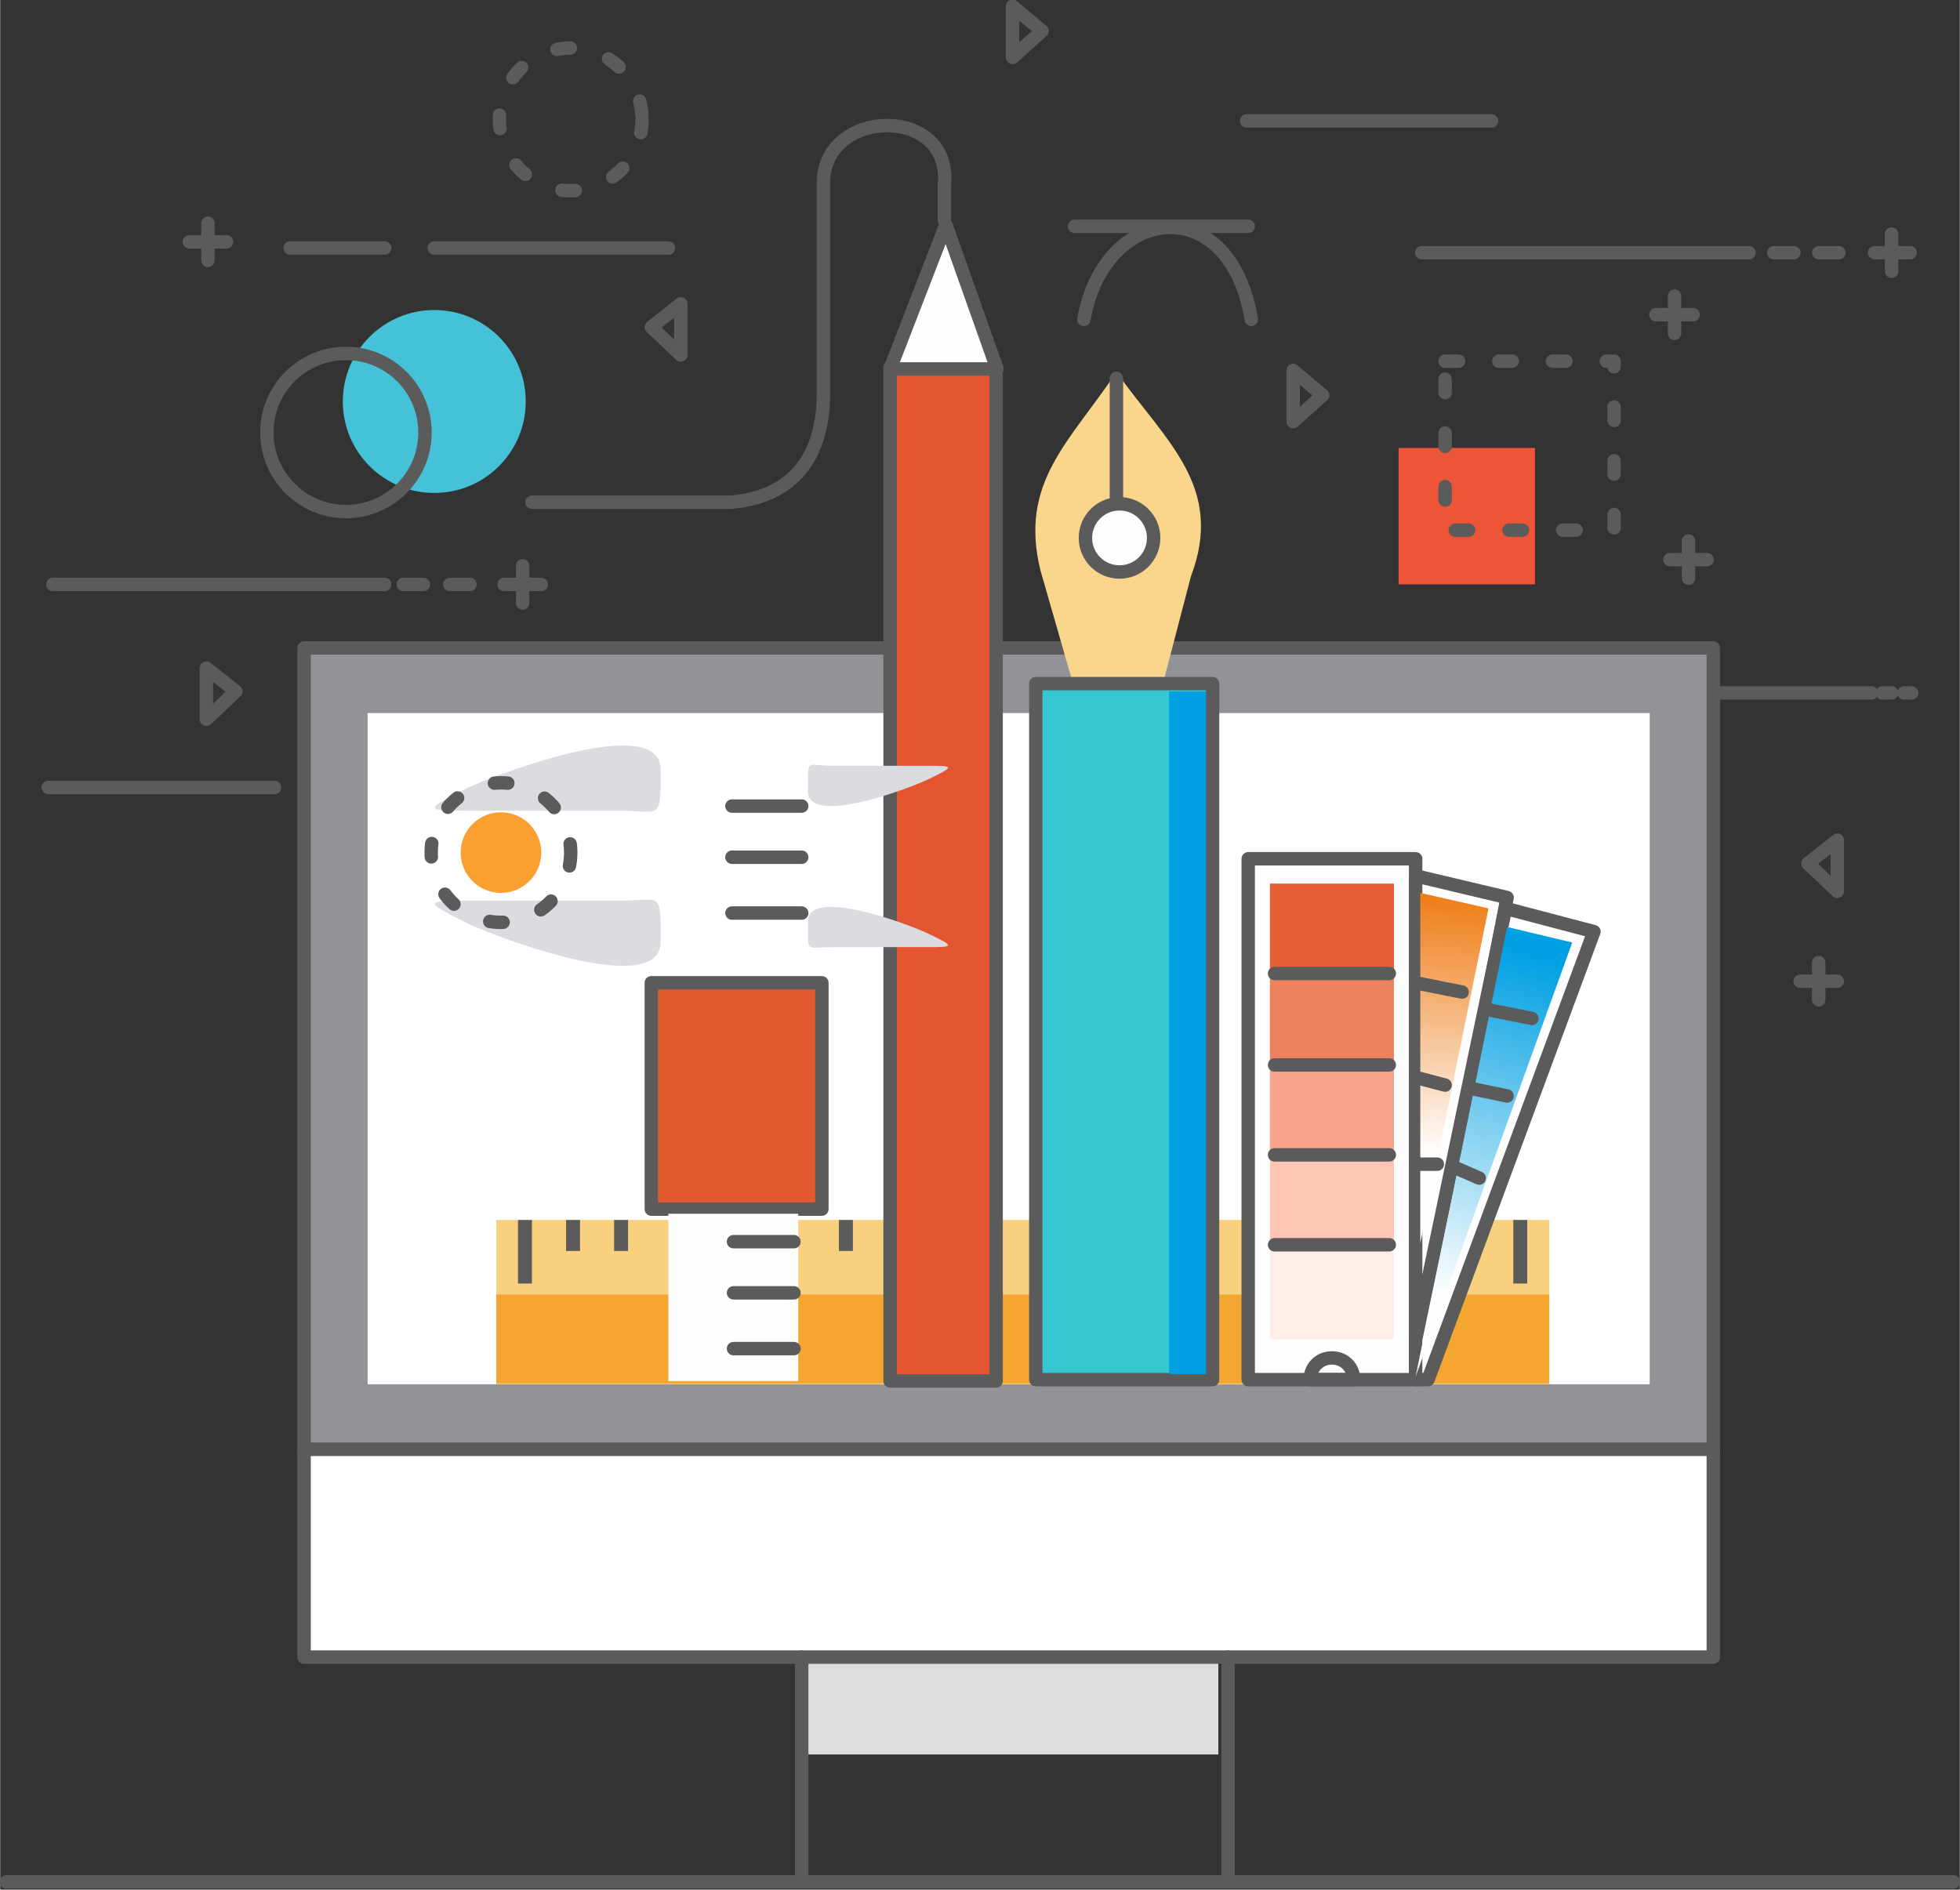 <svg xmlns="http://www.w3.org/2000/svg" width="220.624" height="212.728" viewBox="0 0 1264 1219" shape-rendering="geometricPrecision" text-rendering="geometricPrecision" image-rendering="optimizeQuality" fill-rule="evenodd" clip-rule="evenodd"><rect x="0" y="0" width="1264" height="1219" fill="#333333" stroke="none"/><defs><style>.str0,.str1{stroke:#5b5b5b;stroke-width:8.661;stroke-linecap:round;stroke-linejoin:round}.str1{stroke-dasharray:8.661 25.982}.fil1{fill:none}.fil8{fill:#fefefe}.fil18{fill:#dbdce0}.fil3{fill:#fff}</style><linearGradient id="id0" gradientUnits="userSpaceOnUse" x1="938.044" y1="580.756" x2="928.024" y2="744.028"><stop offset="0" stop-color="#ef7f1a"/><stop offset="1" stop-color="#fefefe"/></linearGradient><linearGradient id="id1" gradientUnits="userSpaceOnUse" x1="998.133" y1="618.605" x2="932.359" y2="835.932"><stop offset="0" stop-color="#00a0e3"/><stop offset="1" stop-color="#fefefe"/></linearGradient></defs><g id="Слой_x0020_1"><g id="_2662849408080"><path d="M517 1069h268.726v62.832H517z" fill="#dcdddf"/><path class="fil1 str0" d="M1214 447h6m8 0h5"/><path class="str0" d="M196 418h909v517H196z" fill="#929397"/><path class="fil3" d="M237 460h827v433H237z"/><path class="fil3 str0" d="M196 935h909v134H196z"/><path class="fil1 str0" d="M4 1214h1256m-743-145v145m275-145v145"/><circle class="fil1 str1" cx="368" cy="77" r="46"/><circle cx="280" cy="259" r="59" fill="#45c2d8"/><circle class="fil1 str0" cx="223" cy="279" r="51"/><path class="fil1 str0" d="M134 144v24m12-12h-24m65 4h61m32 0h151m-11 51l19-15v33zM672 20L653 4v33zM34 377h214m12 0h13m17 0h13m34-12v24m12-12h-24"/><path class="fil1 str0" d="M343 324h128c36-3 59-24 60-68V120c-2-51 84-53 78 0v22m84 4h112m-106 60c13-74 94-84 108 0m-3-128h158m-45 85h211m16 0h13m16 0h13m34-12v24m12-12h-23m-356 92l-19-16v33zm236 94v24m12-12h-24"/><path d="M902 289h87.983v87.983H902z" fill="#ec5536"/><path class="fil1 str1" d="M932 233h109v109H932z"/><path class="fil1 str0" d="M1110 447h97m-41 110l19-15v33zm7 64v24m12-12h-24m-81-442v24m12-12h-24M152 446l-19-15v33zM31 508h146"/><path d="M320 787h679.203v47.918H320z" fill="#f9d07e"/><path d="M320 835h679.203v57.804H320z" fill="#f5a630"/><path class="fil8 str0" d="M805 554h108v336H805z"/><path class="fil1 str0" d="M859 876c8 0 14 6 14 14h-28c0-8 6-14 14-14z"/><path d="M819 570h80v58h-80z" fill="#e85e37"/><path d="M819 628h80v59h-80z" fill="#ee8160"/><path class="fil1 str0" d="M822 628h74"/><path d="M819 687h80v59h-80z" fill="#f8a28b"/><path class="fil1 str0" d="M822 687h74"/><path d="M819 747h80v58h-80z" fill="#fec5b4"/><path d="M819 806h80v58h-80z" fill="#ffeee7"/><path class="fil1 str0" d="M822 745h74m-74 58h74"/><path class="fil8 str0" d="M913 565l59 14-59 303z"/><path d="M916 802V576l44 10z" fill="url(#id0)"/><path class="fil1 str0" d="M943 640l-30-6m19 66l-19-5m14 56h-14"/><path class="fil8 str0" d="M971 586l57 15-107 289h-8v-26z"/><path d="M972 598l42 10-101 280z" fill="url(#id1)"/><path class="fil1 str0" d="M954 760l-16-7m34-46l-24-5m40-45l-30-6"/><path d="M692 441c-7-24-14-49-21-73-14-57 19-83 49-128 32 45 70 74 48 132l-18 69h-58z" fill="#fad68c"/><path class="str0" d="M668 441h114v449H668z" fill="#37c7d2"/><circle class="fil8 str0" cx="722" cy="347" r="22"/><path class="fil1 str0" d="M720 324v-80"/><path class="fil18" d="M400 523h-96c-30 0-32 0-2-15 24-11 125-48 124-11v12c-1 19-3 14-26 14zm0 58h-96c-30 0-32 0-2 15 24 11 125 48 124 11v-13c-1-18-3-13-26-13z"/><path d="M754 446h23.772v440.43H754z" fill="#00a0e3"/><circle class="fil1 str1" cx="323" cy="550" r="45"/><circle cx="323" cy="550" r="26" fill="#fb9f30"/><path class="str0" d="M574 237h68.383v653.848H574z" fill="#e45431"/><path class="fil18" d="M537 494h60c18 0 20 0 1 9-15 7-78 30-77 7v-8c0-12 1-8 16-8zm0 117h60c18 0 20 0 1-9-15-7-78-30-77-7v8c0 11 1 8 16 8z"/><path class="fil1 str0" d="M472 520h45m-45 33h45m-45 36h45"/><path class="fil8 str0" d="M574 238l36-93 33 93z"/><path class="str0" d="M420 634h110v146H420z" fill="#e1582e"/><path class="fil8" d="M431 783h83.76v107.924H431z"/><path class="fil1 str0" d="M473 801h39m-39 33h39m-39 36h39"/><path d="M334 791v-4h9v41h-9zm31-2v-2h9v20h-9zm31 0v-2h9v20h-9zm145 0v-2h9v20h-9zm435 2v-4h9v41h-9z" fill="#5b5b5b" fill-rule="nonzero"/></g></g></svg>
